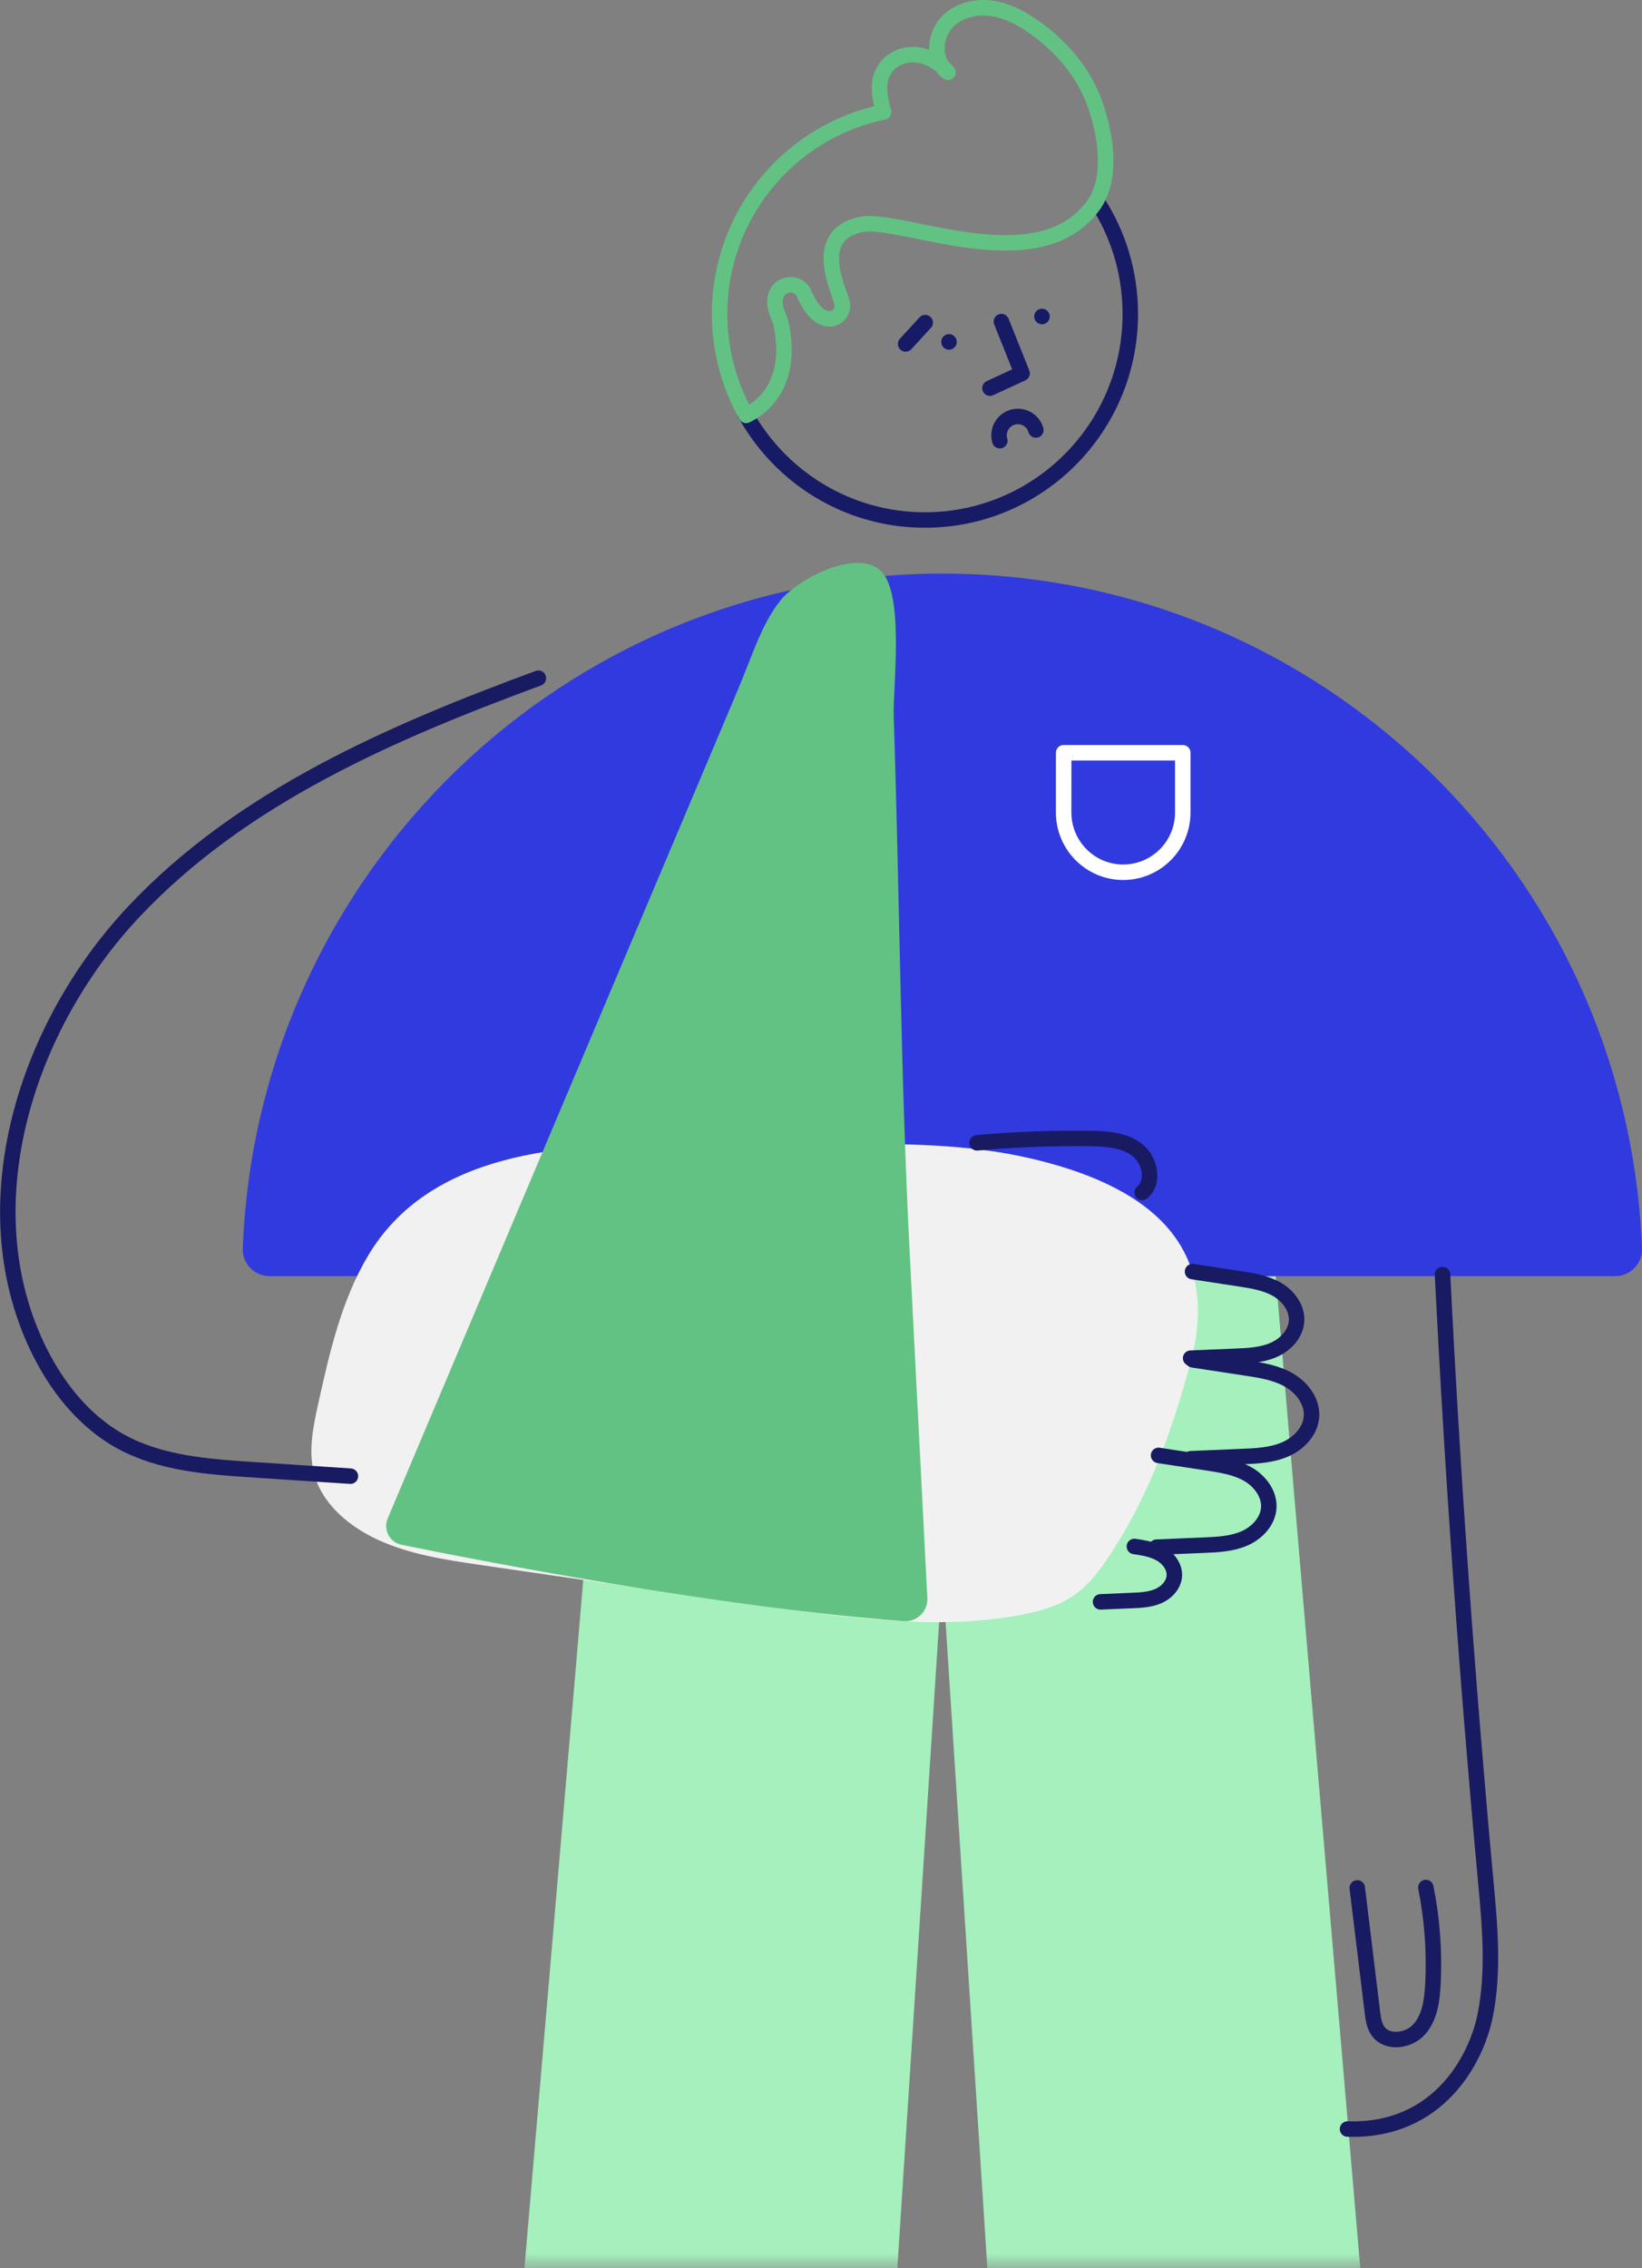 <?xml version="1.0" encoding="UTF-8" standalone="no"?> <svg xmlns:inkscape="http://www.inkscape.org/namespaces/inkscape" xmlns:sodipodi="http://sodipodi.sourceforge.net/DTD/sodipodi-0.dtd" xmlns="http://www.w3.org/2000/svg" xmlns:svg="http://www.w3.org/2000/svg" width="53.043" height="73.25" viewBox="0 0 53.043 73.25" fill="none" version="1.1" id="svg743" sodipodi:docname="accidentes.svg" inkscape:version="1.2.2 (732a01da63, 2022-12-09, custom)"><rect x="0" y="0" width="53.043" height="73.25" fill="#808080" stroke="none"/><defs id="defs747"></defs><g id="Mask group" inkscape:export-filename="accidentes.png" inkscape:export-xdpi="92" inkscape:export-ydpi="92" transform="translate(-52.747,-5.75)"><mask id="mask0_1214_2274" maskUnits="userSpaceOnUse" x="0" y="0" width="163" height="79"><path id="Rectangle 1245" d="m 0,0 h 149 c 7.732,0 14,6.268 14,14 v 51 c 0,7.732 -6.268,14 -14,14 H 0 Z" fill="#fafafa"></path></mask><g mask="url(#mask0_1214_2274)" id="g740"><g id="Capa 1"><g id="Group"><g id="Group_2"><g id="Group_3"><g id="Group_4"><path id="Vector" d="m 104.926,46.961 c 0.486,0 0.882,-0.405 0.864,-0.893 C 105.322,33.952 95.383,24.274 83.189,24.274 c -12.194,0 -22.133,9.678 -22.6,21.794 -0.019,0.488 0.377,0.893 0.864,0.893 z" fill="#313adf"></path><g id="Group_5"><g id="Group_6"><path id="Vector_2" d="M 72.417,46.969 C 71.518,57.793 67.663,102.564 67.663,102.564 h 12.547 l 3.027,-46.788 v -8.808 z" fill="#a5f0bd"></path></g><g id="Group_7"><path id="Vector_3" d="m 93.96,46.969 c 0.9,10.824 4.754,55.595 4.754,55.595 H 86.167 L 83.14,55.776 v -8.808 c 5.412,0 10.819,0 10.819,0 z" fill="#a5f0bd"></path></g></g></g><path id="Vector_4" d="m 99.346,46.908 c 0.326,6.523 0.792,13.038 1.391,19.541 0.136,1.46 0.276,2.943 -0.011,4.381 -0.287,1.438 -1.526,3.768 -4.449,3.674" stroke="#181b61" stroke-width="0.5" stroke-linecap="round" stroke-linejoin="round"></path><path id="Vector_5" d="m 98.808,66.705 c 0.207,1.035 0.283,2.094 0.226,3.148 -0.028,0.511 -0.102,1.056 -0.443,1.434 -0.341,0.38 -1.035,0.469 -1.33,0.053 -0.124,-0.176 -0.155,-0.399 -0.181,-0.613 -0.162,-1.337 -0.326,-2.673 -0.488,-4.01" stroke="#181b61" stroke-width="0.5" stroke-linecap="round" stroke-linejoin="round"></path><path id="Vector_6" d="m 64.976,55.485 c 1.003,0.46 2.148,0.637 3.253,0.798 2.591,0.377 5.184,0.755 7.775,1.131 1.298,0.189 2.597,0.378 3.9,0.522 1.931,0.214 3.898,0.327 5.807,-0.032 0.607,-0.114 1.218,-0.282 1.727,-0.634 0.524,-0.361 0.903,-0.895 1.248,-1.432 1.233,-1.924 1.909,-3.865 2.506,-6.029 1.094,-3.955 -1.501,-5.811 -5.194,-6.659 -2.014,-0.462 -4.102,-0.464 -6.167,-0.462 -1.782,0 -3.564,0.002 -5.346,0.004 -3.527,0.002 -7.855,0.235 -9.861,3.63 -0.854,1.447 -1.235,3.118 -1.597,4.76 -0.172,0.775 -0.34,1.595 -0.106,2.355 0.183,0.594 0.602,1.095 1.094,1.474 0.3,0.231 0.622,0.418 0.962,0.575 z" fill="#f1f1f1"></path><path id="Vector_7" d="m 84.308,42.656 c 1.207,-0.11 2.42,-0.155 3.632,-0.14 0.534,0.008 1.105,0.04 1.531,0.361 0.426,0.322 0.585,1.044 0.173,1.383" stroke="#181b61" stroke-width="0.5" stroke-linecap="round" stroke-linejoin="round"></path><path id="Vector_8" d="m 64.067,53.421 c -1.062,-0.07 -2.122,-0.14 -3.183,-0.21 -1.446,-0.095 -2.944,-0.206 -4.219,-0.9 -1.23,-0.671 -2.135,-1.837 -2.733,-3.108 -2.159,-4.603 -0.341,-10.313 3.14,-14.014 3.481,-3.7 8.307,-5.783 13.067,-7.538" stroke="#181b61" stroke-width="0.5" stroke-linecap="round" stroke-linejoin="round"></path><path id="Vector_9" d="m 91.27,46.814 c 0.504,0.077 1.007,0.153 1.512,0.231 0.419,0.064 0.847,0.131 1.214,0.342 0.368,0.212 0.662,0.602 0.635,1.025 -0.026,0.418 -0.36,0.768 -0.745,0.934 -0.385,0.167 -0.813,0.187 -1.231,0.204 -0.483,0.021 -0.964,0.042 -1.446,0.061" stroke="#181b61" stroke-width="0.5" stroke-linecap="round" stroke-linejoin="round"></path><path id="Vector_10" d="m 91.278,49.664 1.724,0.263 c 0.477,0.072 0.968,0.149 1.386,0.392 0.419,0.242 0.756,0.687 0.726,1.171 -0.03,0.479 -0.411,0.876 -0.849,1.065 -0.438,0.191 -0.928,0.214 -1.403,0.233 -0.551,0.023 -1.099,0.047 -1.65,0.07" stroke="#181b61" stroke-width="0.5" stroke-linecap="round" stroke-linejoin="round"></path><path id="Vector_11" d="m 90.173,52.75 c 0.534,0.081 1.067,0.163 1.601,0.244 0.443,0.068 0.898,0.14 1.286,0.363 0.389,0.223 0.702,0.637 0.673,1.086 -0.028,0.443 -0.383,0.813 -0.788,0.989 -0.407,0.176 -0.86,0.199 -1.303,0.217 -0.511,0.021 -1.02,0.043 -1.531,0.064" stroke="#181b61" stroke-width="0.5" stroke-linecap="round" stroke-linejoin="round"></path><path id="Vector_12" d="m 89.392,55.691 c 0.292,0.043 0.59,0.091 0.847,0.238 0.257,0.148 0.462,0.42 0.443,0.715 -0.019,0.291 -0.251,0.535 -0.519,0.651 -0.268,0.115 -0.566,0.131 -0.858,0.142 -0.336,0.015 -0.671,0.028 -1.007,0.043" stroke="#181b61" stroke-width="0.5" stroke-linecap="round" stroke-linejoin="round"></path><path id="Vector_13" d="m 77.964,25.137 c -0.604,0.736 -0.911,1.78 -1.405,2.945 -0.869,2.056 -1.739,4.114 -2.608,6.171 -2.063,4.881 -4.126,9.761 -6.189,14.64 -0.83,1.966 -1.661,3.931 -2.491,5.894 -0.153,0.361 0.062,0.772 0.445,0.849 2.408,0.492 10.22,2.022 16.228,2.467 0.426,0.032 0.781,-0.32 0.76,-0.747 -0.19,-3.723 -0.381,-7.444 -0.571,-11.167 -0.296,-5.781 -0.324,-11.511 -0.515,-17.307 -0.032,-0.984 0.373,-4.058 -0.46,-4.733 -0.818,-0.664 -2.653,0.325 -3.195,0.984 z" fill="#62c283"></path><path id="Vector_14" d="m 87.108,30.059 h 3.847 v 1.93 c 0,1.065 -0.862,1.929 -1.924,1.929 -1.062,0 -1.924,-0.865 -1.924,-1.929 z" stroke="#ffffff" stroke-width="0.5" stroke-linecap="round" stroke-linejoin="round"></path></g><g id="Group_8"><g id="Group_9"><path id="Vector_15" d="M 81.119,9.402 81.23,9.436 C 81.224,9.417 81.221,9.398 81.215,9.379 81.183,9.386 81.151,9.394 81.119,9.402 Z" fill="#a5f0bd"></path><g id="Group_10"><path id="Vector_16" d="m 86.407,16.223 c 0.139,0 0.251,-0.113 0.251,-0.252 0,-0.139 -0.112,-0.252 -0.251,-0.252 -0.139,0 -0.251,0.113 -0.251,0.252 0,0.139 0.112,0.252 0.251,0.252 z" fill="#171b65"></path><path id="Vector_17" d="m 83.403,17.044 c 0.139,0 0.251,-0.113 0.251,-0.252 0,-0.139 -0.112,-0.252 -0.251,-0.252 -0.139,0 -0.251,0.113 -0.251,0.252 0,0.139 0.112,0.252 0.251,0.252 z" fill="#171b65"></path></g><path id="Vector_18" d="m 85.096,16.136 0.669,1.67 -1.039,0.479" stroke="#171b65" stroke-width="0.5" stroke-linecap="round" stroke-linejoin="round"></path></g><path id="Vector_19" d="m 86.21,19.637 c -0.094,-0.324 -0.432,-0.509 -0.754,-0.412 -0.323,0.095 -0.507,0.433 -0.411,0.757" stroke="#171b65" stroke-width="0.5" stroke-linecap="round" stroke-linejoin="round"></path><path id="Vector_20" d="m 82.635,16.168 c -0.211,0.229 -0.421,0.46 -0.632,0.689" stroke="#171b65" stroke-width="0.5" stroke-linecap="round" stroke-linejoin="round"></path></g></g><g id="Group_11"><g id="Group_12"><path id="Vector_21" d="m 88.196,12.271 c 0.673,1.04 1.064,2.283 1.064,3.617 0,3.676 -2.97,6.655 -6.634,6.655 -2.52,0 -4.709,-1.407 -5.833,-3.483" stroke="#171b65" stroke-width="0.5" stroke-linecap="round" stroke-linejoin="round"></path><path id="Vector_22" d="M 81.287,9.367 C 81.166,8.902 81.066,8.437 81.305,8.021 81.507,7.669 81.935,7.483 82.337,7.517 c 0.402,0.034 0.771,0.263 1.035,0.569 -0.453,-0.312 -0.453,-1.046 -0.134,-1.494 0.319,-0.448 0.917,-0.639 1.464,-0.583 0.547,0.057 1.05,0.327 1.497,0.649 0.869,0.626 1.595,1.487 1.939,2.505 0.345,1.018 0.551,2.374 -0.085,3.239 -1.795,2.44 -6.231,0.331 -7.496,0.598 -1.612,0.341 -0.724,2.077 -0.609,2.525 0.124,0.488 -0.679,0.997 -1.23,-0.301 -0.232,-0.547 -1.335,-0.286 -0.783,0.832 0,0 0.705,2.202 -1.083,3.108" stroke="#62c283" stroke-width="0.5" stroke-linecap="round" stroke-linejoin="round"></path></g><path id="Vector_23" d="m 76.794,19.058 c -0.511,-0.942 -0.801,-2.024 -0.801,-3.172 0,-3.214 2.272,-5.896 5.294,-6.519" stroke="#62c283" stroke-width="0.5" stroke-linecap="round" stroke-linejoin="round"></path></g></g></g></g></g></svg> 